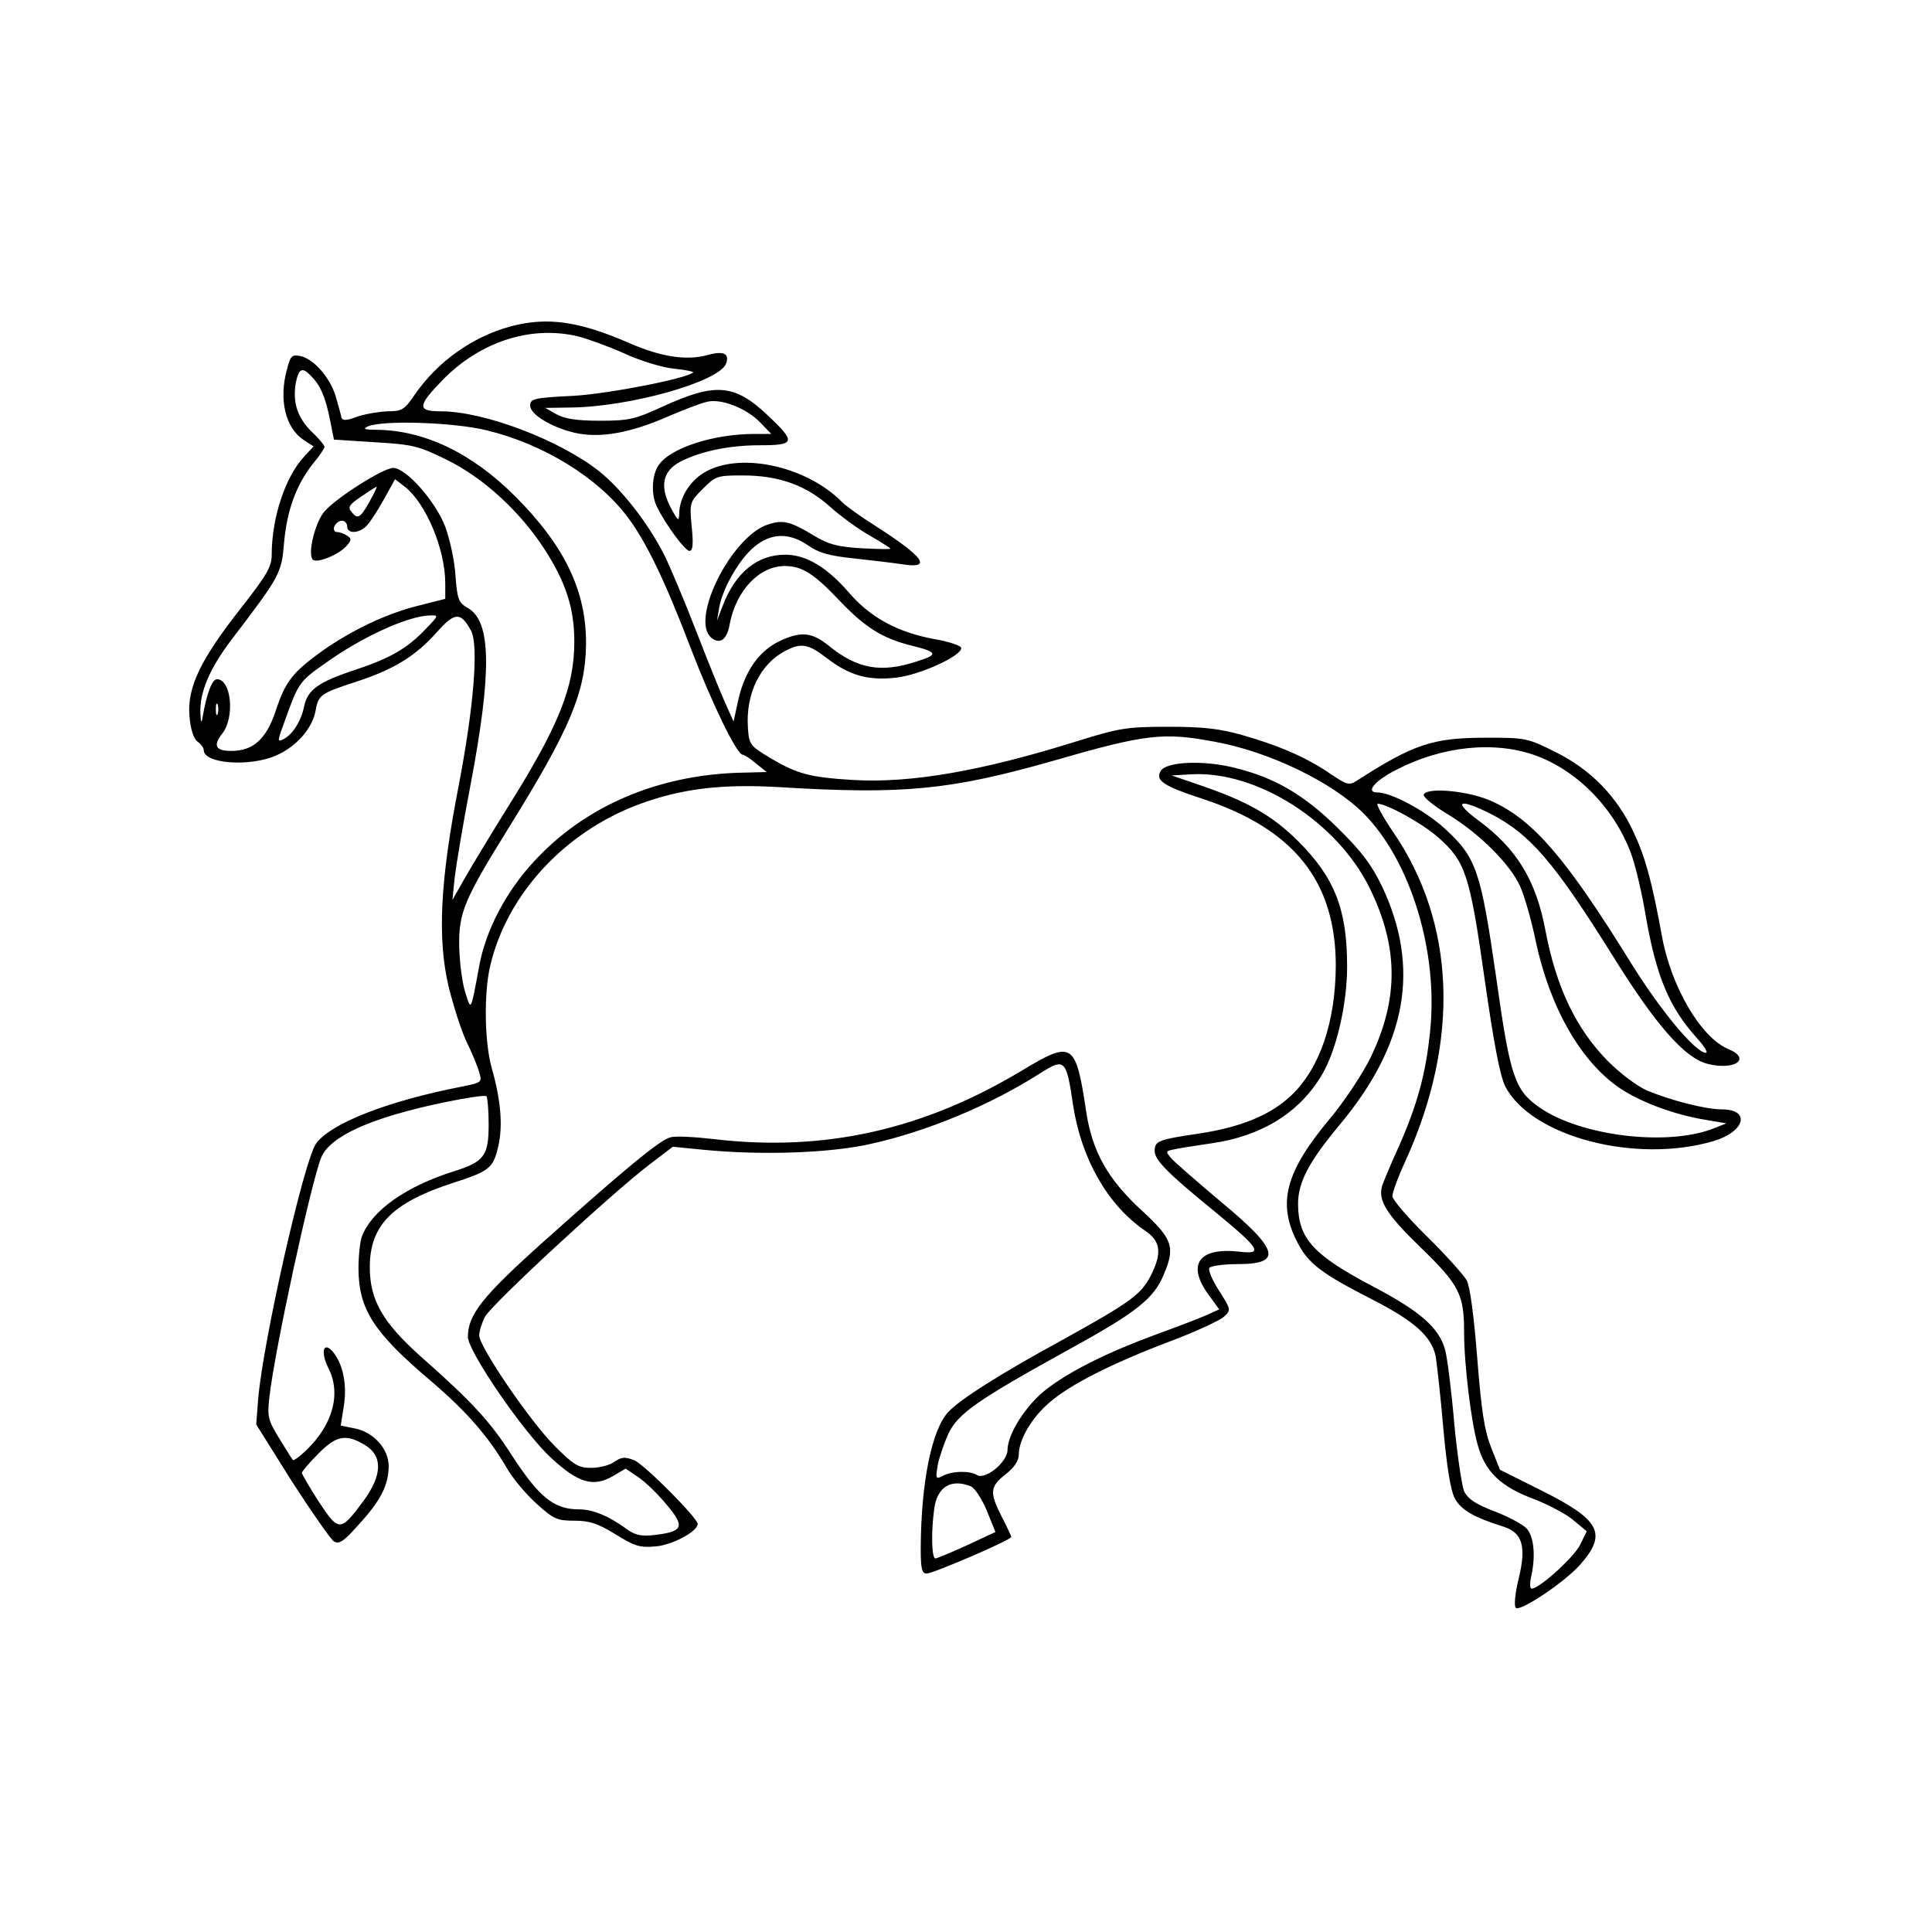 <?xml version="1.0" standalone="no"?>
<!DOCTYPE svg PUBLIC "-//W3C//DTD SVG 20010904//EN"
 "http://www.w3.org/TR/2001/REC-SVG-20010904/DTD/svg10.dtd">
<svg version="1.0" xmlns="http://www.w3.org/2000/svg"
 width="512pt" height="512pt" viewBox="0 0 512 512"
 preserveAspectRatio="xMidYMid meet">

<g transform="translate(0,512) scale(0.1,-0.1)"
fill="#000000" stroke="none">
<path d="M1353 4255 c-102 -28 -193 -93 -254 -181 -27 -40 -34 -44 -72 -44
-23 -1 -59 -7 -80 -14 -28 -11 -39 -11 -42 -3 -1 7 -8 30 -14 52 -13 50 -57
102 -93 111 -24 5 -28 2 -37 -33 -23 -81 -5 -157 44 -189 l26 -17 -24 -26
c-51 -54 -87 -163 -87 -262 0 -31 -13 -53 -81 -140 -108 -137 -143 -211 -137
-286 3 -36 11 -60 21 -68 10 -7 17 -17 17 -23 0 -36 122 -45 192 -14 53 23 95
71 104 117 8 44 12 47 110 79 100 33 156 68 212 131 47 53 63 54 90 4 21 -38
8 -201 -33 -414 -49 -252 -56 -403 -26 -530 12 -49 33 -115 47 -145 15 -30 30
-67 34 -82 8 -26 7 -27 -48 -38 -195 -38 -345 -97 -384 -150 -32 -43 -141
-524 -154 -679 l-5 -66 94 -150 c53 -82 103 -154 112 -160 14 -8 26 0 65 44
59 64 80 106 80 156 0 46 -41 91 -92 100 l-35 7 8 51 c9 55 -1 108 -26 141
-27 35 -37 5 -15 -39 35 -68 12 -151 -59 -219 -17 -16 -33 -28 -35 -25 -2 2
-18 28 -36 57 -30 49 -32 58 -26 110 14 125 110 566 137 634 23 57 134 107
328 147 57 12 106 19 110 16 3 -4 6 -37 6 -75 0 -83 -12 -99 -92 -124 -127
-40 -218 -104 -244 -173 -5 -13 -9 -52 -9 -86 1 -107 40 -168 191 -296 95 -81
153 -147 203 -233 15 -26 50 -68 78 -93 45 -41 55 -45 100 -45 40 0 62 -7 109
-36 52 -32 64 -36 108 -32 43 4 109 39 110 59 2 14 -141 158 -168 169 -25 10
-34 9 -53 -4 -12 -9 -40 -16 -61 -16 -34 0 -46 7 -97 58 -65 65 -200 263 -200
293 0 11 7 33 15 49 16 32 343 334 439 406 l59 45 81 -8 c153 -15 333 -9 441
15 151 33 319 103 452 188 65 41 69 37 87 -86 22 -142 92 -264 190 -331 42
-28 46 -59 16 -119 -26 -51 -56 -72 -231 -169 -169 -92 -274 -159 -306 -193
-44 -47 -72 -187 -73 -360 0 -56 3 -68 16 -68 17 0 224 89 224 97 0 2 -11 26
-25 53 -33 65 -32 80 10 113 23 18 35 36 35 53 0 39 35 98 81 137 55 48 166
104 319 162 69 26 134 56 144 66 19 17 18 19 -13 68 -18 28 -30 55 -26 61 3 5
37 10 75 10 119 0 110 37 -43 164 -61 51 -120 103 -131 114 -18 21 -18 21 5
26 13 3 58 10 99 16 134 19 235 82 294 183 38 65 66 186 66 286 0 151 -33 235
-129 331 -69 69 -136 107 -266 151 l-70 24 52 3 c174 10 387 -126 473 -302 77
-157 77 -295 1 -451 -22 -44 -70 -116 -107 -160 -116 -139 -139 -221 -88 -323
30 -60 62 -85 203 -157 111 -57 156 -98 166 -151 3 -21 13 -106 20 -190 9 -99
19 -163 30 -184 16 -31 50 -51 130 -76 50 -16 60 -53 40 -136 -10 -40 -13 -74
-8 -79 11 -11 130 68 171 115 72 82 53 118 -103 196 l-110 55 -23 58 c-18 45
-26 97 -37 236 -9 114 -19 190 -28 208 -9 15 -56 68 -106 117 -50 49 -91 97
-91 106 0 10 15 51 34 92 146 320 134 633 -34 876 -27 40 -44 72 -39 72 24 0
120 -53 160 -89 72 -63 84 -97 123 -373 25 -175 41 -258 55 -287 69 -133 345
-206 552 -145 84 25 99 84 22 84 -43 0 -136 24 -198 50 -26 11 -72 46 -103 77
-85 86 -138 196 -167 350 -25 131 -76 214 -176 288 -69 51 -55 61 28 20 107
-54 171 -128 330 -383 111 -178 187 -265 247 -281 73 -19 119 13 56 39 -72 30
-152 165 -176 301 -27 147 -44 208 -75 274 -44 95 -115 167 -207 212 -73 37
-80 38 -181 38 -144 0 -193 -16 -347 -115 -19 -12 -26 -9 -68 19 -60 42 -138
76 -234 103 -60 17 -103 22 -197 22 -110 0 -130 -4 -240 -38 -255 -80 -442
-112 -595 -103 -114 7 -148 16 -220 59 -53 32 -55 35 -58 80 -6 90 33 169 99
203 42 22 61 19 110 -19 60 -46 109 -60 182 -52 63 6 181 60 174 80 -2 5 -33
16 -69 22 -99 18 -170 57 -226 121 -59 69 -115 103 -171 103 -74 0 -132 -47
-166 -136 l-15 -39 6 35 c9 51 53 128 93 161 45 37 92 38 142 4 28 -20 56 -28
123 -35 47 -5 106 -12 131 -16 75 -11 53 20 -73 101 -40 25 -80 54 -90 64 -91
93 -262 133 -358 83 -43 -22 -74 -69 -74 -114 -1 -20 -3 -19 -20 12 -33 60
-25 102 24 127 53 27 128 43 209 43 94 0 97 8 24 77 -90 86 -140 90 -282 25
-72 -33 -88 -37 -165 -37 -61 0 -93 5 -115 17 l-30 17 65 1 c157 1 395 68 414
116 10 27 -6 35 -49 23 -55 -15 -122 -5 -203 30 -137 60 -221 72 -319 46z
m177 -26 c25 -6 80 -26 123 -45 43 -20 102 -38 133 -41 30 -3 53 -8 51 -10
-17 -16 -220 -56 -317 -62 -106 -5 -115 -8 -115 -26 0 -25 65 -62 128 -74 63
-11 137 2 232 43 44 19 93 38 108 41 37 10 106 -17 142 -55 l29 -30 -45 0
c-108 0 -222 -37 -253 -82 -19 -26 -21 -80 -5 -111 24 -49 75 -117 86 -117 9
0 11 17 6 65 -6 63 -5 65 30 100 34 34 38 35 106 35 95 0 168 -26 232 -84 28
-25 75 -59 105 -76 30 -17 54 -33 54 -34 0 -2 -35 -1 -77 1 -63 4 -87 10 -125
33 -64 39 -83 43 -123 30 -97 -32 -207 -252 -150 -300 23 -19 42 -5 49 37 17
88 78 153 146 153 46 0 78 -21 146 -93 67 -70 113 -99 190 -118 69 -17 72 -24
13 -42 -94 -31 -157 -20 -233 42 -45 36 -74 39 -132 11 -53 -26 -90 -79 -107
-153 l-13 -59 -22 49 c-12 26 -47 113 -78 193 -31 80 -69 170 -84 200 -42 83
-113 174 -172 221 -105 83 -305 159 -420 159 -63 0 -62 14 5 83 99 101 232
145 357 116z m-706 -105 c25 -25 38 -55 50 -114 l11 -55 109 -7 c101 -6 116
-10 191 -47 97 -48 194 -137 259 -238 56 -87 78 -156 78 -243 0 -122 -41 -224
-180 -445 -41 -66 -90 -147 -109 -180 l-34 -60 6 60 c4 33 22 141 41 240 58
304 56 437 -5 473 -26 15 -29 22 -34 87 -2 38 -15 96 -27 129 -26 68 -104 156
-138 156 -25 0 -145 -75 -181 -114 -25 -27 -47 -114 -32 -129 11 -11 71 14 90
37 13 15 13 19 0 27 -8 5 -19 9 -26 9 -7 0 -10 7 -7 15 4 8 12 15 20 15 8 0
14 -7 14 -15 0 -21 33 -19 53 3 9 10 30 42 45 70 l29 52 26 -20 c56 -44 107
-166 107 -256 l0 -41 -67 -17 c-87 -21 -179 -65 -259 -121 -79 -57 -98 -81
-124 -161 -25 -73 -59 -104 -117 -104 -42 0 -49 14 -24 46 34 43 24 144 -14
144 -13 0 -27 -37 -38 -100 -3 -19 -5 -16 -6 11 -2 55 25 118 82 193 131 172
133 176 140 260 8 85 32 151 77 208 17 20 30 40 30 44 0 4 -15 22 -34 40 -38
37 -51 78 -42 130 8 38 17 42 40 18z m464 -144 c151 -36 296 -125 375 -230 49
-65 100 -170 168 -349 57 -148 122 -281 137 -281 4 0 20 -10 35 -23 l29 -23
-79 -2 c-215 -8 -404 -90 -536 -233 -76 -81 -130 -185 -147 -279 -23 -123 -21
-120 -37 -70 -8 25 -15 79 -16 120 -2 91 13 126 131 316 162 261 203 358 205
484 2 142 -56 263 -188 395 -114 114 -239 174 -365 176 -34 0 -40 2 -25 9 39
17 226 11 313 -10z m-309 -190 c-25 -44 -31 -47 -48 -26 -10 12 -5 19 26 40
21 14 39 26 41 26 2 0 -7 -18 -19 -40z m150 -336 c-49 -52 -94 -78 -187 -109
-98 -32 -127 -53 -136 -97 -8 -39 -30 -74 -55 -87 -17 -9 -16 -5 6 55 34 94
37 99 106 147 96 69 219 125 276 126 24 1 24 0 -10 -35z m-552 -226 c-3 -7 -5
-2 -5 12 0 14 2 19 5 13 2 -7 2 -19 0 -25z m2644 -74 c145 -27 310 -107 393
-190 124 -125 198 -366 176 -576 -11 -111 -33 -192 -81 -302 -23 -50 -43 -99
-46 -108 -12 -39 11 -76 102 -164 102 -99 115 -124 115 -224 0 -87 19 -240 36
-299 20 -72 61 -111 150 -144 38 -15 86 -40 104 -56 l35 -29 -17 -35 c-16 -33
-108 -117 -129 -117 -5 0 -5 15 -1 33 12 54 7 105 -12 126 -10 11 -49 32 -86
46 -50 19 -70 33 -80 53 -6 15 -18 95 -26 179 -7 83 -18 171 -24 195 -16 59
-65 102 -190 168 -160 84 -200 128 -200 220 0 57 29 112 111 210 178 214 213
415 112 630 -28 58 -54 93 -117 155 -89 88 -167 134 -273 160 -82 21 -182 17
-197 -8 -15 -25 7 -40 108 -73 245 -80 356 -219 356 -444 -1 -148 -42 -270
-117 -342 -54 -52 -133 -85 -245 -102 -109 -16 -118 -20 -118 -46 0 -24 33
-58 157 -159 123 -101 132 -116 67 -108 -110 12 -141 -36 -77 -120 l24 -33
-33 -15 c-18 -8 -78 -31 -133 -51 -128 -47 -227 -96 -291 -145 -54 -41 -104
-119 -104 -162 0 -31 -59 -80 -81 -66 -19 12 -66 11 -90 -2 -19 -10 -20 -8
-14 28 4 21 17 58 28 83 26 54 74 88 322 225 177 97 223 134 249 197 31 73 24
94 -57 169 -91 83 -132 157 -148 260 -28 187 -36 193 -169 113 -262 -158 -525
-217 -816 -183 -51 6 -104 9 -117 5 -27 -6 -119 -82 -336 -276 -163 -146 -201
-194 -201 -253 0 -38 147 -253 220 -320 72 -67 112 -79 164 -49 l34 20 34 -23
c18 -12 52 -45 75 -73 49 -58 44 -71 -33 -80 -35 -4 -51 0 -72 15 -48 35 -90
53 -127 53 -67 0 -106 31 -181 147 -56 87 -105 140 -241 260 -99 89 -133 148
-133 235 0 111 60 171 220 223 96 31 107 39 120 95 13 54 8 123 -17 210 -19
68 -21 197 -4 270 44 189 196 354 393 428 113 42 220 55 373 46 329 -20 453
-8 727 70 245 71 291 76 429 50z m830 -30 c117 -35 222 -137 270 -262 12 -31
30 -106 40 -167 28 -162 62 -244 136 -326 20 -22 30 -39 24 -39 -28 0 -122
114 -200 240 -171 276 -257 376 -366 426 -60 28 -174 39 -182 18 -2 -6 27 -30
64 -52 84 -51 166 -133 192 -192 11 -25 30 -90 41 -145 38 -177 120 -319 223
-389 57 -38 147 -71 229 -84 l53 -9 -30 -12 c-121 -50 -354 -23 -465 54 -66
46 -78 81 -115 345 -41 283 -52 317 -136 394 -51 47 -142 96 -179 96 -27 0
-14 22 27 47 118 69 259 91 374 57z m-3083 -1834 c47 -29 45 -80 -5 -148 -61
-82 -65 -82 -118 -2 -25 39 -45 73 -45 77 0 3 19 26 43 50 48 49 74 54 125 23z
m1605 -109 c10 -4 29 -33 42 -64 l23 -57 -75 -35 c-42 -19 -80 -35 -84 -35
-10 0 -12 68 -3 133 8 57 45 79 97 58z"/>
</g>
</svg>
